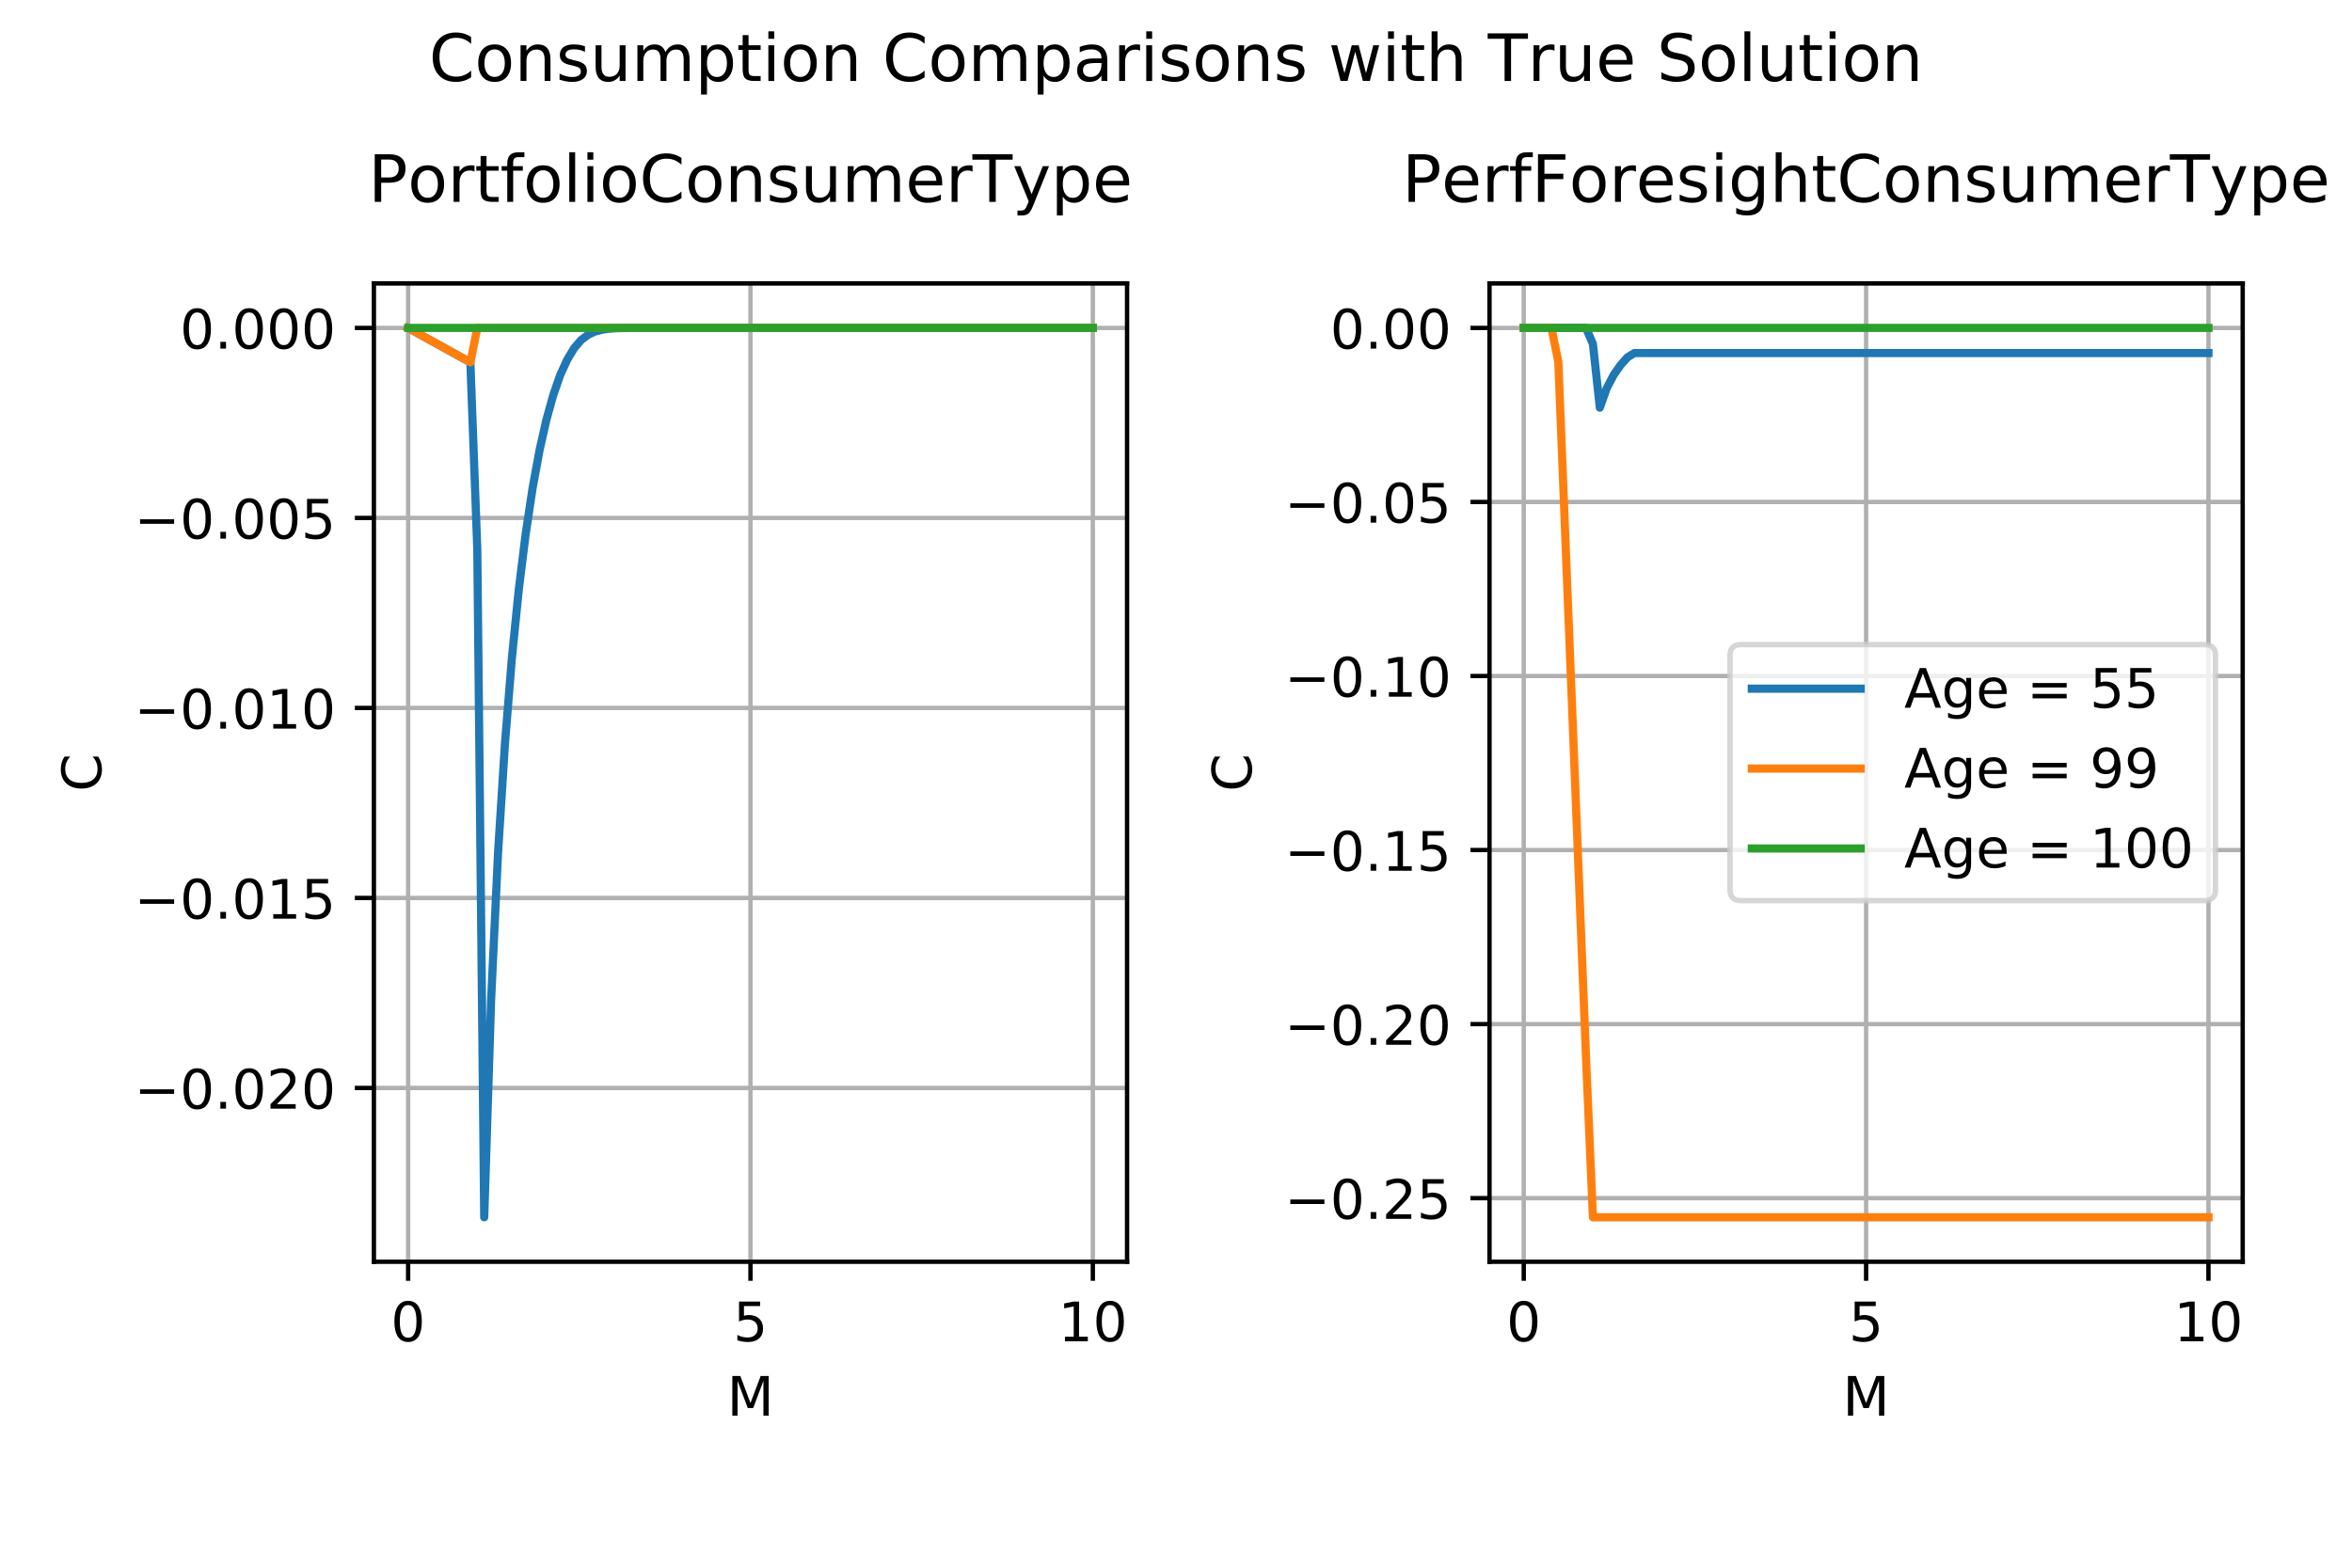 <?xml version="1.0" encoding="utf-8" standalone="no"?>
<!DOCTYPE svg PUBLIC "-//W3C//DTD SVG 1.1//EN"
  "http://www.w3.org/Graphics/SVG/1.1/DTD/svg11.dtd">
<!-- Created with matplotlib (https://matplotlib.org/) -->
<svg height="288pt" version="1.1" viewBox="0 0 432 288" width="432pt" xmlns="http://www.w3.org/2000/svg" xmlns:xlink="http://www.w3.org/1999/xlink">
 <defs>
  <style type="text/css">
*{stroke-linecap:butt;stroke-linejoin:round;}
  </style>
 </defs>
 <g id="figure_1">
  <g id="patch_1">
   <path d="M 0 288 
L 432 288 
L 432 0 
L 0 0 
z
" style="fill:#ffffff;"/>
  </g>
  <g id="axes_1">
   <g id="patch_2">
    <path d="M 68.675 231.8 
L 207.014 231.8 
L 207.014 52.072 
L 68.675 52.072 
z
" style="fill:#ffffff;"/>
   </g>
   <g id="matplotlib.axis_1">
    <g id="xtick_1">
     <g id="line2d_1">
      <path clip-path="url(#p4ae9506503)" d="M 74.963 231.8 
L 74.963 52.072 
" style="fill:none;stroke:#b0b0b0;stroke-linecap:square;stroke-width:0.8;"/>
     </g>
     <g id="line2d_2">
      <defs>
       <path d="M 0 0 
L 0 3.5 
" id="m9eb0927d3e" style="stroke:#000000;stroke-width:0.8;"/>
      </defs>
      <g>
       <use style="stroke:#000000;stroke-width:0.8;" x="74.963" xlink:href="#m9eb0927d3e" y="231.8"/>
      </g>
     </g>
     <g id="text_1">
      <!-- 0 -->
      <defs>
       <path d="M 31.781 66.406 
Q 24.172 66.406 20.328 58.906 
Q 16.5 51.422 16.5 36.375 
Q 16.5 21.391 20.328 13.891 
Q 24.172 6.391 31.781 6.391 
Q 39.453 6.391 43.281 13.891 
Q 47.125 21.391 47.125 36.375 
Q 47.125 51.422 43.281 58.906 
Q 39.453 66.406 31.781 66.406 
z
M 31.781 74.219 
Q 44.047 74.219 50.516 64.516 
Q 56.984 54.828 56.984 36.375 
Q 56.984 17.969 50.516 8.266 
Q 44.047 -1.422 31.781 -1.422 
Q 19.531 -1.422 13.062 8.266 
Q 6.594 17.969 6.594 36.375 
Q 6.594 54.828 13.062 64.516 
Q 19.531 74.219 31.781 74.219 
z
" id="DejaVuSans-48"/>
      </defs>
      <g transform="translate(71.782 246.398)scale(0.1 -0.1)">
       <use xlink:href="#DejaVuSans-48"/>
      </g>
     </g>
    </g>
    <g id="xtick_2">
     <g id="line2d_3">
      <path clip-path="url(#p4ae9506503)" d="M 137.845 231.8 
L 137.845 52.072 
" style="fill:none;stroke:#b0b0b0;stroke-linecap:square;stroke-width:0.8;"/>
     </g>
     <g id="line2d_4">
      <g>
       <use style="stroke:#000000;stroke-width:0.8;" x="137.845" xlink:href="#m9eb0927d3e" y="231.8"/>
      </g>
     </g>
     <g id="text_2">
      <!-- 5 -->
      <defs>
       <path d="M 10.797 72.906 
L 49.516 72.906 
L 49.516 64.594 
L 19.828 64.594 
L 19.828 46.734 
Q 21.969 47.469 24.109 47.828 
Q 26.266 48.188 28.422 48.188 
Q 40.625 48.188 47.75 41.5 
Q 54.891 34.812 54.891 23.391 
Q 54.891 11.625 47.562 5.094 
Q 40.234 -1.422 26.906 -1.422 
Q 22.312 -1.422 17.547 -0.641 
Q 12.797 0.141 7.719 1.703 
L 7.719 11.625 
Q 12.109 9.234 16.797 8.062 
Q 21.484 6.891 26.703 6.891 
Q 35.156 6.891 40.078 11.328 
Q 45.016 15.766 45.016 23.391 
Q 45.016 31 40.078 35.438 
Q 35.156 39.891 26.703 39.891 
Q 22.75 39.891 18.812 39.016 
Q 14.891 38.141 10.797 36.281 
z
" id="DejaVuSans-53"/>
      </defs>
      <g transform="translate(134.663 246.398)scale(0.1 -0.1)">
       <use xlink:href="#DejaVuSans-53"/>
      </g>
     </g>
    </g>
    <g id="xtick_3">
     <g id="line2d_5">
      <path clip-path="url(#p4ae9506503)" d="M 200.726 231.8 
L 200.726 52.072 
" style="fill:none;stroke:#b0b0b0;stroke-linecap:square;stroke-width:0.8;"/>
     </g>
     <g id="line2d_6">
      <g>
       <use style="stroke:#000000;stroke-width:0.8;" x="200.726" xlink:href="#m9eb0927d3e" y="231.8"/>
      </g>
     </g>
     <g id="text_3">
      <!-- 10 -->
      <defs>
       <path d="M 12.406 8.297 
L 28.516 8.297 
L 28.516 63.922 
L 10.984 60.406 
L 10.984 69.391 
L 28.422 72.906 
L 38.281 72.906 
L 38.281 8.297 
L 54.391 8.297 
L 54.391 0 
L 12.406 0 
z
" id="DejaVuSans-49"/>
      </defs>
      <g transform="translate(194.364 246.398)scale(0.1 -0.1)">
       <use xlink:href="#DejaVuSans-49"/>
       <use x="63.623" xlink:href="#DejaVuSans-48"/>
      </g>
     </g>
    </g>
    <g id="text_4">
     <!-- M -->
     <defs>
      <path d="M 9.812 72.906 
L 24.516 72.906 
L 43.109 23.297 
L 61.812 72.906 
L 76.516 72.906 
L 76.516 0 
L 66.891 0 
L 66.891 64.016 
L 48.094 14.016 
L 38.188 14.016 
L 19.391 64.016 
L 19.391 0 
L 9.812 0 
z
" id="DejaVuSans-77"/>
     </defs>
     <g transform="translate(133.531 260.077)scale(0.1 -0.1)">
      <use xlink:href="#DejaVuSans-77"/>
     </g>
    </g>
   </g>
   <g id="matplotlib.axis_2">
    <g id="ytick_1">
     <g id="line2d_7">
      <path clip-path="url(#p4ae9506503)" d="M 68.675 199.872 
L 207.014 199.872 
" style="fill:none;stroke:#b0b0b0;stroke-linecap:square;stroke-width:0.8;"/>
     </g>
     <g id="line2d_8">
      <defs>
       <path d="M 0 0 
L -3.5 0 
" id="m100dcf5504" style="stroke:#000000;stroke-width:0.8;"/>
      </defs>
      <g>
       <use style="stroke:#000000;stroke-width:0.8;" x="68.675" xlink:href="#m100dcf5504" y="199.872"/>
      </g>
     </g>
     <g id="text_5">
      <!-- −0.020 -->
      <defs>
       <path d="M 10.594 35.5 
L 73.188 35.5 
L 73.188 27.203 
L 10.594 27.203 
z
" id="DejaVuSans-8722"/>
       <path d="M 10.688 12.406 
L 21 12.406 
L 21 0 
L 10.688 0 
z
" id="DejaVuSans-46"/>
       <path d="M 19.188 8.297 
L 53.609 8.297 
L 53.609 0 
L 7.328 0 
L 7.328 8.297 
Q 12.938 14.109 22.625 23.891 
Q 32.328 33.688 34.812 36.531 
Q 39.547 41.844 41.422 45.531 
Q 43.312 49.219 43.312 52.781 
Q 43.312 58.594 39.234 62.25 
Q 35.156 65.922 28.609 65.922 
Q 23.969 65.922 18.812 64.312 
Q 13.672 62.703 7.812 59.422 
L 7.812 69.391 
Q 13.766 71.781 18.938 73 
Q 24.125 74.219 28.422 74.219 
Q 39.75 74.219 46.484 68.547 
Q 53.219 62.891 53.219 53.422 
Q 53.219 48.922 51.531 44.891 
Q 49.859 40.875 45.406 35.406 
Q 44.188 33.984 37.641 27.219 
Q 31.109 20.453 19.188 8.297 
z
" id="DejaVuSans-50"/>
      </defs>
      <g transform="translate(24.667 203.671)scale(0.1 -0.1)">
       <use xlink:href="#DejaVuSans-8722"/>
       <use x="83.789" xlink:href="#DejaVuSans-48"/>
       <use x="147.412" xlink:href="#DejaVuSans-46"/>
       <use x="179.199" xlink:href="#DejaVuSans-48"/>
       <use x="242.822" xlink:href="#DejaVuSans-50"/>
       <use x="306.445" xlink:href="#DejaVuSans-48"/>
      </g>
     </g>
    </g>
    <g id="ytick_2">
     <g id="line2d_9">
      <path clip-path="url(#p4ae9506503)" d="M 68.675 164.964 
L 207.014 164.964 
" style="fill:none;stroke:#b0b0b0;stroke-linecap:square;stroke-width:0.8;"/>
     </g>
     <g id="line2d_10">
      <g>
       <use style="stroke:#000000;stroke-width:0.8;" x="68.675" xlink:href="#m100dcf5504" y="164.964"/>
      </g>
     </g>
     <g id="text_6">
      <!-- −0.015 -->
      <g transform="translate(24.667 168.764)scale(0.1 -0.1)">
       <use xlink:href="#DejaVuSans-8722"/>
       <use x="83.789" xlink:href="#DejaVuSans-48"/>
       <use x="147.412" xlink:href="#DejaVuSans-46"/>
       <use x="179.199" xlink:href="#DejaVuSans-48"/>
       <use x="242.822" xlink:href="#DejaVuSans-49"/>
       <use x="306.445" xlink:href="#DejaVuSans-53"/>
      </g>
     </g>
    </g>
    <g id="ytick_3">
     <g id="line2d_11">
      <path clip-path="url(#p4ae9506503)" d="M 68.675 130.057 
L 207.014 130.057 
" style="fill:none;stroke:#b0b0b0;stroke-linecap:square;stroke-width:0.8;"/>
     </g>
     <g id="line2d_12">
      <g>
       <use style="stroke:#000000;stroke-width:0.8;" x="68.675" xlink:href="#m100dcf5504" y="130.057"/>
      </g>
     </g>
     <g id="text_7">
      <!-- −0.010 -->
      <g transform="translate(24.667 133.856)scale(0.1 -0.1)">
       <use xlink:href="#DejaVuSans-8722"/>
       <use x="83.789" xlink:href="#DejaVuSans-48"/>
       <use x="147.412" xlink:href="#DejaVuSans-46"/>
       <use x="179.199" xlink:href="#DejaVuSans-48"/>
       <use x="242.822" xlink:href="#DejaVuSans-49"/>
       <use x="306.445" xlink:href="#DejaVuSans-48"/>
      </g>
     </g>
    </g>
    <g id="ytick_4">
     <g id="line2d_13">
      <path clip-path="url(#p4ae9506503)" d="M 68.675 95.149 
L 207.014 95.149 
" style="fill:none;stroke:#b0b0b0;stroke-linecap:square;stroke-width:0.8;"/>
     </g>
     <g id="line2d_14">
      <g>
       <use style="stroke:#000000;stroke-width:0.8;" x="68.675" xlink:href="#m100dcf5504" y="95.149"/>
      </g>
     </g>
     <g id="text_8">
      <!-- −0.005 -->
      <g transform="translate(24.667 98.948)scale(0.1 -0.1)">
       <use xlink:href="#DejaVuSans-8722"/>
       <use x="83.789" xlink:href="#DejaVuSans-48"/>
       <use x="147.412" xlink:href="#DejaVuSans-46"/>
       <use x="179.199" xlink:href="#DejaVuSans-48"/>
       <use x="242.822" xlink:href="#DejaVuSans-48"/>
       <use x="306.445" xlink:href="#DejaVuSans-53"/>
      </g>
     </g>
    </g>
    <g id="ytick_5">
     <g id="line2d_15">
      <path clip-path="url(#p4ae9506503)" d="M 68.675 60.241 
L 207.014 60.241 
" style="fill:none;stroke:#b0b0b0;stroke-linecap:square;stroke-width:0.8;"/>
     </g>
     <g id="line2d_16">
      <g>
       <use style="stroke:#000000;stroke-width:0.8;" x="68.675" xlink:href="#m100dcf5504" y="60.241"/>
      </g>
     </g>
     <g id="text_9">
      <!-- 0.000 -->
      <g transform="translate(33.047 64.041)scale(0.1 -0.1)">
       <use xlink:href="#DejaVuSans-48"/>
       <use x="63.623" xlink:href="#DejaVuSans-46"/>
       <use x="95.41" xlink:href="#DejaVuSans-48"/>
       <use x="159.033" xlink:href="#DejaVuSans-48"/>
       <use x="222.656" xlink:href="#DejaVuSans-48"/>
      </g>
     </g>
    </g>
    <g id="text_10">
     <!-- C -->
     <defs>
      <path d="M 64.406 67.281 
L 64.406 56.891 
Q 59.422 61.531 53.781 63.812 
Q 48.141 66.109 41.797 66.109 
Q 29.297 66.109 22.656 58.469 
Q 16.016 50.828 16.016 36.375 
Q 16.016 21.969 22.656 14.328 
Q 29.297 6.688 41.797 6.688 
Q 48.141 6.688 53.781 8.984 
Q 59.422 11.281 64.406 15.922 
L 64.406 5.609 
Q 59.234 2.094 53.438 0.328 
Q 47.656 -1.422 41.219 -1.422 
Q 24.656 -1.422 15.125 8.703 
Q 5.609 18.844 5.609 36.375 
Q 5.609 53.953 15.125 64.078 
Q 24.656 74.219 41.219 74.219 
Q 47.75 74.219 53.531 72.484 
Q 59.328 70.75 64.406 67.281 
z
" id="DejaVuSans-67"/>
     </defs>
     <g transform="translate(18.587 145.427)rotate(-90)scale(0.1 -0.1)">
      <use xlink:href="#DejaVuSans-67"/>
     </g>
    </g>
   </g>
   <g id="line2d_17">
    <path clip-path="url(#p4ae9506503)" d="M 74.963 60.241 
L 76.233 60.944 
L 77.504 61.647 
L 78.774 62.35 
L 80.044 63.053 
L 81.315 63.756 
L 82.585 64.459 
L 83.855 65.162 
L 85.126 65.866 
L 86.396 66.569 
L 87.666 100.882 
L 88.937 223.631 
L 90.207 183.651 
L 91.477 156.696 
L 92.748 136.611 
L 94.018 120.91 
L 95.288 108.299 
L 96.559 98.042 
L 97.829 89.628 
L 99.099 82.712 
L 100.37 77.071 
L 101.64 72.518 
L 102.91 68.859 
L 104.181 66.087 
L 105.451 63.971 
L 106.721 62.476 
L 107.992 61.512 
L 109.262 60.914 
L 110.532 60.572 
L 111.803 60.392 
L 113.073 60.303 
L 114.343 60.266 
L 115.614 60.252 
L 116.884 60.245 
L 118.154 60.243 
L 119.425 60.242 
L 120.695 60.242 
L 121.965 60.241 
L 123.236 60.241 
L 124.506 60.241 
L 125.776 60.241 
L 127.047 60.241 
L 128.317 60.241 
L 129.587 60.241 
L 130.858 60.241 
L 132.128 60.241 
L 133.398 60.241 
L 134.669 60.241 
L 135.939 60.241 
L 137.209 60.241 
L 138.48 60.241 
L 139.75 60.241 
L 141.02 60.241 
L 142.291 60.241 
L 143.561 60.241 
L 144.831 60.241 
L 146.102 60.241 
L 147.372 60.241 
L 148.642 60.241 
L 149.913 60.241 
L 151.183 60.241 
L 152.453 60.241 
L 153.724 60.241 
L 154.994 60.241 
L 156.264 60.241 
L 157.535 60.241 
L 158.805 60.241 
L 160.075 60.241 
L 161.346 60.241 
L 162.616 60.241 
L 163.886 60.241 
L 165.157 60.241 
L 166.427 60.241 
L 167.697 60.241 
L 168.968 60.241 
L 170.238 60.241 
L 171.508 60.241 
L 172.779 60.241 
L 174.049 60.241 
L 175.319 60.241 
L 176.59 60.241 
L 177.86 60.241 
L 179.13 60.241 
L 180.401 60.241 
L 181.671 60.241 
L 182.941 60.241 
L 184.212 60.241 
L 185.482 60.241 
L 186.752 60.241 
L 188.023 60.241 
L 189.293 60.241 
L 190.563 60.241 
L 191.834 60.241 
L 193.104 60.241 
L 194.374 60.241 
L 195.645 60.241 
L 196.915 60.241 
L 198.185 60.241 
L 199.456 60.241 
L 200.726 60.241 
" style="fill:none;stroke:#1f77b4;stroke-linecap:square;stroke-width:1.5;"/>
   </g>
   <g id="line2d_18">
    <path clip-path="url(#p4ae9506503)" d="M 74.963 60.241 
L 76.233 60.944 
L 77.504 61.646 
L 78.774 62.348 
L 80.044 63.051 
L 81.315 63.753 
L 82.585 64.455 
L 83.855 65.158 
L 85.126 65.86 
L 86.396 66.562 
L 87.666 60.241 
L 88.937 60.241 
L 90.207 60.241 
L 91.477 60.241 
L 92.748 60.241 
L 94.018 60.241 
L 95.288 60.241 
L 96.559 60.241 
L 97.829 60.241 
L 99.099 60.241 
L 100.37 60.241 
L 101.64 60.241 
L 102.91 60.241 
L 104.181 60.241 
L 105.451 60.241 
L 106.721 60.241 
L 107.992 60.241 
L 109.262 60.241 
L 110.532 60.241 
L 111.803 60.241 
L 113.073 60.241 
L 114.343 60.241 
L 115.614 60.241 
L 116.884 60.241 
L 118.154 60.241 
L 119.425 60.241 
L 120.695 60.241 
L 121.965 60.241 
L 123.236 60.241 
L 124.506 60.241 
L 125.776 60.241 
L 127.047 60.241 
L 128.317 60.241 
L 129.587 60.241 
L 130.858 60.241 
L 132.128 60.241 
L 133.398 60.241 
L 134.669 60.241 
L 135.939 60.241 
L 137.209 60.241 
L 138.48 60.241 
L 139.75 60.241 
L 141.02 60.241 
L 142.291 60.241 
L 143.561 60.241 
L 144.831 60.241 
L 146.102 60.241 
L 147.372 60.241 
L 148.642 60.241 
L 149.913 60.241 
L 151.183 60.241 
L 152.453 60.241 
L 153.724 60.241 
L 154.994 60.241 
L 156.264 60.241 
L 157.535 60.241 
L 158.805 60.241 
L 160.075 60.241 
L 161.346 60.241 
L 162.616 60.241 
L 163.886 60.241 
L 165.157 60.241 
L 166.427 60.241 
L 167.697 60.241 
L 168.968 60.241 
L 170.238 60.241 
L 171.508 60.241 
L 172.779 60.241 
L 174.049 60.241 
L 175.319 60.241 
L 176.59 60.241 
L 177.86 60.241 
L 179.13 60.241 
L 180.401 60.241 
L 181.671 60.241 
L 182.941 60.241 
L 184.212 60.241 
L 185.482 60.241 
L 186.752 60.241 
L 188.023 60.241 
L 189.293 60.241 
L 190.563 60.241 
L 191.834 60.241 
L 193.104 60.241 
L 194.374 60.241 
L 195.645 60.241 
L 196.915 60.241 
L 198.185 60.241 
L 199.456 60.241 
L 200.726 60.241 
" style="fill:none;stroke:#ff7f0e;stroke-linecap:square;stroke-width:1.5;"/>
   </g>
   <g id="line2d_19">
    <path clip-path="url(#p4ae9506503)" d="M 74.963 60.241 
L 76.233 60.241 
L 77.504 60.241 
L 78.774 60.241 
L 80.044 60.241 
L 81.315 60.241 
L 82.585 60.241 
L 83.855 60.241 
L 85.126 60.241 
L 86.396 60.241 
L 87.666 60.241 
L 88.937 60.241 
L 90.207 60.241 
L 91.477 60.241 
L 92.748 60.241 
L 94.018 60.241 
L 95.288 60.241 
L 96.559 60.241 
L 97.829 60.241 
L 99.099 60.241 
L 100.37 60.241 
L 101.64 60.241 
L 102.91 60.241 
L 104.181 60.241 
L 105.451 60.241 
L 106.721 60.241 
L 107.992 60.241 
L 109.262 60.241 
L 110.532 60.241 
L 111.803 60.241 
L 113.073 60.241 
L 114.343 60.241 
L 115.614 60.241 
L 116.884 60.241 
L 118.154 60.241 
L 119.425 60.241 
L 120.695 60.241 
L 121.965 60.241 
L 123.236 60.241 
L 124.506 60.241 
L 125.776 60.241 
L 127.047 60.241 
L 128.317 60.241 
L 129.587 60.241 
L 130.858 60.241 
L 132.128 60.241 
L 133.398 60.241 
L 134.669 60.241 
L 135.939 60.241 
L 137.209 60.241 
L 138.48 60.241 
L 139.75 60.241 
L 141.02 60.241 
L 142.291 60.241 
L 143.561 60.241 
L 144.831 60.241 
L 146.102 60.241 
L 147.372 60.241 
L 148.642 60.241 
L 149.913 60.241 
L 151.183 60.241 
L 152.453 60.241 
L 153.724 60.241 
L 154.994 60.241 
L 156.264 60.241 
L 157.535 60.241 
L 158.805 60.241 
L 160.075 60.241 
L 161.346 60.241 
L 162.616 60.241 
L 163.886 60.241 
L 165.157 60.241 
L 166.427 60.241 
L 167.697 60.241 
L 168.968 60.241 
L 170.238 60.241 
L 171.508 60.241 
L 172.779 60.241 
L 174.049 60.241 
L 175.319 60.241 
L 176.59 60.241 
L 177.86 60.241 
L 179.13 60.241 
L 180.401 60.241 
L 181.671 60.241 
L 182.941 60.241 
L 184.212 60.241 
L 185.482 60.241 
L 186.752 60.241 
L 188.023 60.241 
L 189.293 60.241 
L 190.563 60.241 
L 191.834 60.241 
L 193.104 60.241 
L 194.374 60.241 
L 195.645 60.241 
L 196.915 60.241 
L 198.185 60.241 
L 199.456 60.241 
L 200.726 60.241 
" style="fill:none;stroke:#2ca02c;stroke-linecap:square;stroke-width:1.5;"/>
   </g>
   <g id="patch_3">
    <path d="M 68.675 231.8 
L 68.675 52.072 
" style="fill:none;stroke:#000000;stroke-linecap:square;stroke-linejoin:miter;stroke-width:0.8;"/>
   </g>
   <g id="patch_4">
    <path d="M 207.014 231.8 
L 207.014 52.072 
" style="fill:none;stroke:#000000;stroke-linecap:square;stroke-linejoin:miter;stroke-width:0.8;"/>
   </g>
   <g id="patch_5">
    <path d="M 68.675 231.8 
L 207.014 231.8 
" style="fill:none;stroke:#000000;stroke-linecap:square;stroke-linejoin:miter;stroke-width:0.8;"/>
   </g>
   <g id="patch_6">
    <path d="M 68.675 52.072 
L 207.014 52.072 
" style="fill:none;stroke:#000000;stroke-linecap:square;stroke-linejoin:miter;stroke-width:0.8;"/>
   </g>
   <g id="text_11">
    <!-- PortfolioConsumerType -->
    <defs>
     <path d="M 19.672 64.797 
L 19.672 37.406 
L 32.078 37.406 
Q 38.969 37.406 42.719 40.969 
Q 46.484 44.531 46.484 51.125 
Q 46.484 57.672 42.719 61.234 
Q 38.969 64.797 32.078 64.797 
z
M 9.812 72.906 
L 32.078 72.906 
Q 44.344 72.906 50.609 67.359 
Q 56.891 61.812 56.891 51.125 
Q 56.891 40.328 50.609 34.812 
Q 44.344 29.297 32.078 29.297 
L 19.672 29.297 
L 19.672 0 
L 9.812 0 
z
" id="DejaVuSans-80"/>
     <path d="M 30.609 48.391 
Q 23.391 48.391 19.188 42.75 
Q 14.984 37.109 14.984 27.297 
Q 14.984 17.484 19.156 11.844 
Q 23.344 6.203 30.609 6.203 
Q 37.797 6.203 41.984 11.859 
Q 46.188 17.531 46.188 27.297 
Q 46.188 37.016 41.984 42.703 
Q 37.797 48.391 30.609 48.391 
z
M 30.609 56 
Q 42.328 56 49.016 48.375 
Q 55.719 40.766 55.719 27.297 
Q 55.719 13.875 49.016 6.219 
Q 42.328 -1.422 30.609 -1.422 
Q 18.844 -1.422 12.172 6.219 
Q 5.516 13.875 5.516 27.297 
Q 5.516 40.766 12.172 48.375 
Q 18.844 56 30.609 56 
z
" id="DejaVuSans-111"/>
     <path d="M 41.109 46.297 
Q 39.594 47.172 37.812 47.578 
Q 36.031 48 33.891 48 
Q 26.266 48 22.188 43.047 
Q 18.109 38.094 18.109 28.812 
L 18.109 0 
L 9.078 0 
L 9.078 54.688 
L 18.109 54.688 
L 18.109 46.188 
Q 20.953 51.172 25.484 53.578 
Q 30.031 56 36.531 56 
Q 37.453 56 38.578 55.875 
Q 39.703 55.766 41.062 55.516 
z
" id="DejaVuSans-114"/>
     <path d="M 18.312 70.219 
L 18.312 54.688 
L 36.812 54.688 
L 36.812 47.703 
L 18.312 47.703 
L 18.312 18.016 
Q 18.312 11.328 20.141 9.422 
Q 21.969 7.516 27.594 7.516 
L 36.812 7.516 
L 36.812 0 
L 27.594 0 
Q 17.188 0 13.234 3.875 
Q 9.281 7.766 9.281 18.016 
L 9.281 47.703 
L 2.688 47.703 
L 2.688 54.688 
L 9.281 54.688 
L 9.281 70.219 
z
" id="DejaVuSans-116"/>
     <path d="M 37.109 75.984 
L 37.109 68.5 
L 28.516 68.5 
Q 23.688 68.5 21.797 66.547 
Q 19.922 64.594 19.922 59.516 
L 19.922 54.688 
L 34.719 54.688 
L 34.719 47.703 
L 19.922 47.703 
L 19.922 0 
L 10.891 0 
L 10.891 47.703 
L 2.297 47.703 
L 2.297 54.688 
L 10.891 54.688 
L 10.891 58.5 
Q 10.891 67.625 15.141 71.797 
Q 19.391 75.984 28.609 75.984 
z
" id="DejaVuSans-102"/>
     <path d="M 9.422 75.984 
L 18.406 75.984 
L 18.406 0 
L 9.422 0 
z
" id="DejaVuSans-108"/>
     <path d="M 9.422 54.688 
L 18.406 54.688 
L 18.406 0 
L 9.422 0 
z
M 9.422 75.984 
L 18.406 75.984 
L 18.406 64.594 
L 9.422 64.594 
z
" id="DejaVuSans-105"/>
     <path d="M 54.891 33.016 
L 54.891 0 
L 45.906 0 
L 45.906 32.719 
Q 45.906 40.484 42.875 44.328 
Q 39.844 48.188 33.797 48.188 
Q 26.516 48.188 22.312 43.547 
Q 18.109 38.922 18.109 30.906 
L 18.109 0 
L 9.078 0 
L 9.078 54.688 
L 18.109 54.688 
L 18.109 46.188 
Q 21.344 51.125 25.703 53.562 
Q 30.078 56 35.797 56 
Q 45.219 56 50.047 50.172 
Q 54.891 44.344 54.891 33.016 
z
" id="DejaVuSans-110"/>
     <path d="M 44.281 53.078 
L 44.281 44.578 
Q 40.484 46.531 36.375 47.5 
Q 32.281 48.484 27.875 48.484 
Q 21.188 48.484 17.844 46.438 
Q 14.5 44.391 14.5 40.281 
Q 14.5 37.156 16.891 35.375 
Q 19.281 33.594 26.516 31.984 
L 29.594 31.297 
Q 39.156 29.25 43.188 25.516 
Q 47.219 21.781 47.219 15.094 
Q 47.219 7.469 41.188 3.016 
Q 35.156 -1.422 24.609 -1.422 
Q 20.219 -1.422 15.453 -0.562 
Q 10.688 0.297 5.422 2 
L 5.422 11.281 
Q 10.406 8.688 15.234 7.391 
Q 20.062 6.109 24.812 6.109 
Q 31.156 6.109 34.562 8.281 
Q 37.984 10.453 37.984 14.406 
Q 37.984 18.062 35.516 20.016 
Q 33.062 21.969 24.703 23.781 
L 21.578 24.516 
Q 13.234 26.266 9.516 29.906 
Q 5.812 33.547 5.812 39.891 
Q 5.812 47.609 11.281 51.797 
Q 16.75 56 26.812 56 
Q 31.781 56 36.172 55.266 
Q 40.578 54.547 44.281 53.078 
z
" id="DejaVuSans-115"/>
     <path d="M 8.5 21.578 
L 8.5 54.688 
L 17.484 54.688 
L 17.484 21.922 
Q 17.484 14.156 20.5 10.266 
Q 23.531 6.391 29.594 6.391 
Q 36.859 6.391 41.078 11.031 
Q 45.312 15.672 45.312 23.688 
L 45.312 54.688 
L 54.297 54.688 
L 54.297 0 
L 45.312 0 
L 45.312 8.406 
Q 42.047 3.422 37.719 1 
Q 33.406 -1.422 27.688 -1.422 
Q 18.266 -1.422 13.375 4.438 
Q 8.5 10.297 8.5 21.578 
z
M 31.109 56 
z
" id="DejaVuSans-117"/>
     <path d="M 52 44.188 
Q 55.375 50.25 60.062 53.125 
Q 64.75 56 71.094 56 
Q 79.641 56 84.281 50.016 
Q 88.922 44.047 88.922 33.016 
L 88.922 0 
L 79.891 0 
L 79.891 32.719 
Q 79.891 40.578 77.094 44.375 
Q 74.312 48.188 68.609 48.188 
Q 61.625 48.188 57.562 43.547 
Q 53.516 38.922 53.516 30.906 
L 53.516 0 
L 44.484 0 
L 44.484 32.719 
Q 44.484 40.625 41.703 44.406 
Q 38.922 48.188 33.109 48.188 
Q 26.219 48.188 22.156 43.531 
Q 18.109 38.875 18.109 30.906 
L 18.109 0 
L 9.078 0 
L 9.078 54.688 
L 18.109 54.688 
L 18.109 46.188 
Q 21.188 51.219 25.484 53.609 
Q 29.781 56 35.688 56 
Q 41.656 56 45.828 52.969 
Q 50 49.953 52 44.188 
z
" id="DejaVuSans-109"/>
     <path d="M 56.203 29.594 
L 56.203 25.203 
L 14.891 25.203 
Q 15.484 15.922 20.484 11.062 
Q 25.484 6.203 34.422 6.203 
Q 39.594 6.203 44.453 7.469 
Q 49.312 8.734 54.109 11.281 
L 54.109 2.781 
Q 49.266 0.734 44.188 -0.344 
Q 39.109 -1.422 33.891 -1.422 
Q 20.797 -1.422 13.156 6.188 
Q 5.516 13.812 5.516 26.812 
Q 5.516 40.234 12.766 48.109 
Q 20.016 56 32.328 56 
Q 43.359 56 49.781 48.891 
Q 56.203 41.797 56.203 29.594 
z
M 47.219 32.234 
Q 47.125 39.594 43.094 43.984 
Q 39.062 48.391 32.422 48.391 
Q 24.906 48.391 20.391 44.141 
Q 15.875 39.891 15.188 32.172 
z
" id="DejaVuSans-101"/>
     <path d="M -0.297 72.906 
L 61.375 72.906 
L 61.375 64.594 
L 35.5 64.594 
L 35.5 0 
L 25.594 0 
L 25.594 64.594 
L -0.297 64.594 
z
" id="DejaVuSans-84"/>
     <path d="M 32.172 -5.078 
Q 28.375 -14.844 24.75 -17.812 
Q 21.141 -20.797 15.094 -20.797 
L 7.906 -20.797 
L 7.906 -13.281 
L 13.188 -13.281 
Q 16.891 -13.281 18.938 -11.516 
Q 21 -9.766 23.484 -3.219 
L 25.094 0.875 
L 2.984 54.688 
L 12.5 54.688 
L 29.594 11.922 
L 46.688 54.688 
L 56.203 54.688 
z
" id="DejaVuSans-121"/>
     <path d="M 18.109 8.203 
L 18.109 -20.797 
L 9.078 -20.797 
L 9.078 54.688 
L 18.109 54.688 
L 18.109 46.391 
Q 20.953 51.266 25.266 53.625 
Q 29.594 56 35.594 56 
Q 45.562 56 51.781 48.094 
Q 58.016 40.188 58.016 27.297 
Q 58.016 14.406 51.781 6.484 
Q 45.562 -1.422 35.594 -1.422 
Q 29.594 -1.422 25.266 0.953 
Q 20.953 3.328 18.109 8.203 
z
M 48.688 27.297 
Q 48.688 37.203 44.609 42.844 
Q 40.531 48.484 33.406 48.484 
Q 26.266 48.484 22.188 42.844 
Q 18.109 37.203 18.109 27.297 
Q 18.109 17.391 22.188 11.75 
Q 26.266 6.109 33.406 6.109 
Q 40.531 6.109 44.609 11.75 
Q 48.688 17.391 48.688 27.297 
z
" id="DejaVuSans-112"/>
    </defs>
    <g transform="translate(67.654 37.086)scale(0.12 -0.12)">
     <use xlink:href="#DejaVuSans-80"/>
     <use x="60.256" xlink:href="#DejaVuSans-111"/>
     <use x="121.438" xlink:href="#DejaVuSans-114"/>
     <use x="162.551" xlink:href="#DejaVuSans-116"/>
     <use x="201.76" xlink:href="#DejaVuSans-102"/>
     <use x="236.965" xlink:href="#DejaVuSans-111"/>
     <use x="298.146" xlink:href="#DejaVuSans-108"/>
     <use x="325.93" xlink:href="#DejaVuSans-105"/>
     <use x="353.713" xlink:href="#DejaVuSans-111"/>
     <use x="414.895" xlink:href="#DejaVuSans-67"/>
     <use x="484.719" xlink:href="#DejaVuSans-111"/>
     <use x="545.9" xlink:href="#DejaVuSans-110"/>
     <use x="609.279" xlink:href="#DejaVuSans-115"/>
     <use x="661.379" xlink:href="#DejaVuSans-117"/>
     <use x="724.758" xlink:href="#DejaVuSans-109"/>
     <use x="822.17" xlink:href="#DejaVuSans-101"/>
     <use x="883.693" xlink:href="#DejaVuSans-114"/>
     <use x="924.807" xlink:href="#DejaVuSans-84"/>
     <use x="985.656" xlink:href="#DejaVuSans-121"/>
     <use x="1044.836" xlink:href="#DejaVuSans-112"/>
     <use x="1108.312" xlink:href="#DejaVuSans-101"/>
    </g>
   </g>
  </g>
  <g id="axes_2">
   <g id="patch_7">
    <path d="M 273.584 231.8 
L 411.924 231.8 
L 411.924 52.072 
L 273.584 52.072 
z
" style="fill:#ffffff;"/>
   </g>
   <g id="matplotlib.axis_3">
    <g id="xtick_4">
     <g id="line2d_20">
      <path clip-path="url(#p554a9454e4)" d="M 279.873 231.8 
L 279.873 52.072 
" style="fill:none;stroke:#b0b0b0;stroke-linecap:square;stroke-width:0.8;"/>
     </g>
     <g id="line2d_21">
      <g>
       <use style="stroke:#000000;stroke-width:0.8;" x="279.873" xlink:href="#m9eb0927d3e" y="231.8"/>
      </g>
     </g>
     <g id="text_12">
      <!-- 0 -->
      <g transform="translate(276.691 246.398)scale(0.1 -0.1)">
       <use xlink:href="#DejaVuSans-48"/>
      </g>
     </g>
    </g>
    <g id="xtick_5">
     <g id="line2d_22">
      <path clip-path="url(#p554a9454e4)" d="M 342.754 231.8 
L 342.754 52.072 
" style="fill:none;stroke:#b0b0b0;stroke-linecap:square;stroke-width:0.8;"/>
     </g>
     <g id="line2d_23">
      <g>
       <use style="stroke:#000000;stroke-width:0.8;" x="342.754" xlink:href="#m9eb0927d3e" y="231.8"/>
      </g>
     </g>
     <g id="text_13">
      <!-- 5 -->
      <g transform="translate(339.573 246.398)scale(0.1 -0.1)">
       <use xlink:href="#DejaVuSans-53"/>
      </g>
     </g>
    </g>
    <g id="xtick_6">
     <g id="line2d_24">
      <path clip-path="url(#p554a9454e4)" d="M 405.636 231.8 
L 405.636 52.072 
" style="fill:none;stroke:#b0b0b0;stroke-linecap:square;stroke-width:0.8;"/>
     </g>
     <g id="line2d_25">
      <g>
       <use style="stroke:#000000;stroke-width:0.8;" x="405.636" xlink:href="#m9eb0927d3e" y="231.8"/>
      </g>
     </g>
     <g id="text_14">
      <!-- 10 -->
      <g transform="translate(399.273 246.398)scale(0.1 -0.1)">
       <use xlink:href="#DejaVuSans-49"/>
       <use x="63.623" xlink:href="#DejaVuSans-48"/>
      </g>
     </g>
    </g>
    <g id="text_15">
     <!-- M -->
     <g transform="translate(338.44 260.077)scale(0.1 -0.1)">
      <use xlink:href="#DejaVuSans-77"/>
     </g>
    </g>
   </g>
   <g id="matplotlib.axis_4">
    <g id="ytick_6">
     <g id="line2d_26">
      <path clip-path="url(#p554a9454e4)" d="M 273.584 220.11 
L 411.924 220.11 
" style="fill:none;stroke:#b0b0b0;stroke-linecap:square;stroke-width:0.8;"/>
     </g>
     <g id="line2d_27">
      <g>
       <use style="stroke:#000000;stroke-width:0.8;" x="273.584" xlink:href="#m100dcf5504" y="220.11"/>
      </g>
     </g>
     <g id="text_16">
      <!-- −0.25 -->
      <g transform="translate(235.939 223.909)scale(0.1 -0.1)">
       <use xlink:href="#DejaVuSans-8722"/>
       <use x="83.789" xlink:href="#DejaVuSans-48"/>
       <use x="147.412" xlink:href="#DejaVuSans-46"/>
       <use x="179.199" xlink:href="#DejaVuSans-50"/>
       <use x="242.822" xlink:href="#DejaVuSans-53"/>
      </g>
     </g>
    </g>
    <g id="ytick_7">
     <g id="line2d_28">
      <path clip-path="url(#p554a9454e4)" d="M 273.584 188.136 
L 411.924 188.136 
" style="fill:none;stroke:#b0b0b0;stroke-linecap:square;stroke-width:0.8;"/>
     </g>
     <g id="line2d_29">
      <g>
       <use style="stroke:#000000;stroke-width:0.8;" x="273.584" xlink:href="#m100dcf5504" y="188.136"/>
      </g>
     </g>
     <g id="text_17">
      <!-- −0.20 -->
      <g transform="translate(235.939 191.935)scale(0.1 -0.1)">
       <use xlink:href="#DejaVuSans-8722"/>
       <use x="83.789" xlink:href="#DejaVuSans-48"/>
       <use x="147.412" xlink:href="#DejaVuSans-46"/>
       <use x="179.199" xlink:href="#DejaVuSans-50"/>
       <use x="242.822" xlink:href="#DejaVuSans-48"/>
      </g>
     </g>
    </g>
    <g id="ytick_8">
     <g id="line2d_30">
      <path clip-path="url(#p554a9454e4)" d="M 273.584 156.162 
L 411.924 156.162 
" style="fill:none;stroke:#b0b0b0;stroke-linecap:square;stroke-width:0.8;"/>
     </g>
     <g id="line2d_31">
      <g>
       <use style="stroke:#000000;stroke-width:0.8;" x="273.584" xlink:href="#m100dcf5504" y="156.162"/>
      </g>
     </g>
     <g id="text_18">
      <!-- −0.15 -->
      <g transform="translate(235.939 159.962)scale(0.1 -0.1)">
       <use xlink:href="#DejaVuSans-8722"/>
       <use x="83.789" xlink:href="#DejaVuSans-48"/>
       <use x="147.412" xlink:href="#DejaVuSans-46"/>
       <use x="179.199" xlink:href="#DejaVuSans-49"/>
       <use x="242.822" xlink:href="#DejaVuSans-53"/>
      </g>
     </g>
    </g>
    <g id="ytick_9">
     <g id="line2d_32">
      <path clip-path="url(#p554a9454e4)" d="M 273.584 124.189 
L 411.924 124.189 
" style="fill:none;stroke:#b0b0b0;stroke-linecap:square;stroke-width:0.8;"/>
     </g>
     <g id="line2d_33">
      <g>
       <use style="stroke:#000000;stroke-width:0.8;" x="273.584" xlink:href="#m100dcf5504" y="124.189"/>
      </g>
     </g>
     <g id="text_19">
      <!-- −0.10 -->
      <g transform="translate(235.939 127.988)scale(0.1 -0.1)">
       <use xlink:href="#DejaVuSans-8722"/>
       <use x="83.789" xlink:href="#DejaVuSans-48"/>
       <use x="147.412" xlink:href="#DejaVuSans-46"/>
       <use x="179.199" xlink:href="#DejaVuSans-49"/>
       <use x="242.822" xlink:href="#DejaVuSans-48"/>
      </g>
     </g>
    </g>
    <g id="ytick_10">
     <g id="line2d_34">
      <path clip-path="url(#p554a9454e4)" d="M 273.584 92.215 
L 411.924 92.215 
" style="fill:none;stroke:#b0b0b0;stroke-linecap:square;stroke-width:0.8;"/>
     </g>
     <g id="line2d_35">
      <g>
       <use style="stroke:#000000;stroke-width:0.8;" x="273.584" xlink:href="#m100dcf5504" y="92.215"/>
      </g>
     </g>
     <g id="text_20">
      <!-- −0.05 -->
      <g transform="translate(235.939 96.014)scale(0.1 -0.1)">
       <use xlink:href="#DejaVuSans-8722"/>
       <use x="83.789" xlink:href="#DejaVuSans-48"/>
       <use x="147.412" xlink:href="#DejaVuSans-46"/>
       <use x="179.199" xlink:href="#DejaVuSans-48"/>
       <use x="242.822" xlink:href="#DejaVuSans-53"/>
      </g>
     </g>
    </g>
    <g id="ytick_11">
     <g id="line2d_36">
      <path clip-path="url(#p554a9454e4)" d="M 273.584 60.241 
L 411.924 60.241 
" style="fill:none;stroke:#b0b0b0;stroke-linecap:square;stroke-width:0.8;"/>
     </g>
     <g id="line2d_37">
      <g>
       <use style="stroke:#000000;stroke-width:0.8;" x="273.584" xlink:href="#m100dcf5504" y="60.241"/>
      </g>
     </g>
     <g id="text_21">
      <!-- 0.00 -->
      <g transform="translate(244.319 64.041)scale(0.1 -0.1)">
       <use xlink:href="#DejaVuSans-48"/>
       <use x="63.623" xlink:href="#DejaVuSans-46"/>
       <use x="95.41" xlink:href="#DejaVuSans-48"/>
       <use x="159.033" xlink:href="#DejaVuSans-48"/>
      </g>
     </g>
    </g>
    <g id="text_22">
     <!-- C -->
     <g transform="translate(229.859 145.427)rotate(-90)scale(0.1 -0.1)">
      <use xlink:href="#DejaVuSans-67"/>
     </g>
    </g>
   </g>
   <g id="line2d_38">
    <path clip-path="url(#p554a9454e4)" d="M 279.873 60.241 
L 281.143 60.241 
L 282.413 60.241 
L 283.684 60.241 
L 284.954 60.241 
L 286.224 60.241 
L 287.495 60.241 
L 288.765 60.241 
L 290.035 60.241 
L 291.306 60.241 
L 292.576 63.174 
L 293.846 74.891 
L 295.117 71.315 
L 296.387 68.885 
L 297.657 67.066 
L 298.928 65.637 
L 300.198 64.857 
L 301.468 64.857 
L 302.739 64.857 
L 304.009 64.857 
L 305.279 64.857 
L 306.55 64.857 
L 307.82 64.857 
L 309.09 64.857 
L 310.361 64.857 
L 311.631 64.857 
L 312.901 64.857 
L 314.172 64.857 
L 315.442 64.857 
L 316.712 64.857 
L 317.983 64.857 
L 319.253 64.857 
L 320.523 64.857 
L 321.794 64.857 
L 323.064 64.857 
L 324.334 64.857 
L 325.605 64.857 
L 326.875 64.857 
L 328.145 64.857 
L 329.416 64.857 
L 330.686 64.857 
L 331.956 64.857 
L 333.227 64.857 
L 334.497 64.857 
L 335.767 64.857 
L 337.038 64.857 
L 338.308 64.857 
L 339.578 64.857 
L 340.849 64.857 
L 342.119 64.857 
L 343.389 64.857 
L 344.66 64.857 
L 345.93 64.857 
L 347.2 64.857 
L 348.471 64.857 
L 349.741 64.857 
L 351.011 64.857 
L 352.282 64.857 
L 353.552 64.857 
L 354.822 64.857 
L 356.093 64.857 
L 357.363 64.857 
L 358.633 64.857 
L 359.904 64.857 
L 361.174 64.857 
L 362.444 64.857 
L 363.715 64.857 
L 364.985 64.857 
L 366.255 64.857 
L 367.526 64.857 
L 368.796 64.857 
L 370.066 64.857 
L 371.337 64.857 
L 372.607 64.857 
L 373.877 64.857 
L 375.148 64.857 
L 376.418 64.857 
L 377.688 64.857 
L 378.959 64.857 
L 380.229 64.857 
L 381.499 64.857 
L 382.77 64.857 
L 384.04 64.857 
L 385.31 64.857 
L 386.581 64.857 
L 387.851 64.857 
L 389.121 64.857 
L 390.392 64.857 
L 391.662 64.857 
L 392.932 64.857 
L 394.203 64.857 
L 395.473 64.857 
L 396.743 64.857 
L 398.014 64.857 
L 399.284 64.857 
L 400.554 64.857 
L 401.825 64.857 
L 403.095 64.857 
L 404.365 64.857 
L 405.636 64.857 
" style="fill:none;stroke:#1f77b4;stroke-linecap:square;stroke-width:1.5;"/>
   </g>
   <g id="line2d_39">
    <path clip-path="url(#p554a9454e4)" d="M 279.873 60.241 
L 281.143 60.241 
L 282.413 60.241 
L 283.684 60.241 
L 284.954 60.241 
L 286.224 66.445 
L 287.495 98.388 
L 288.765 130.331 
L 290.035 162.274 
L 291.306 194.217 
L 292.576 223.631 
L 293.846 223.631 
L 295.117 223.631 
L 296.387 223.631 
L 297.657 223.631 
L 298.928 223.631 
L 300.198 223.631 
L 301.468 223.631 
L 302.739 223.631 
L 304.009 223.631 
L 305.279 223.631 
L 306.55 223.631 
L 307.82 223.631 
L 309.09 223.631 
L 310.361 223.631 
L 311.631 223.631 
L 312.901 223.631 
L 314.172 223.631 
L 315.442 223.631 
L 316.712 223.631 
L 317.983 223.631 
L 319.253 223.631 
L 320.523 223.631 
L 321.794 223.631 
L 323.064 223.631 
L 324.334 223.631 
L 325.605 223.631 
L 326.875 223.631 
L 328.145 223.631 
L 329.416 223.631 
L 330.686 223.631 
L 331.956 223.631 
L 333.227 223.631 
L 334.497 223.631 
L 335.767 223.631 
L 337.038 223.631 
L 338.308 223.631 
L 339.578 223.631 
L 340.849 223.631 
L 342.119 223.631 
L 343.389 223.631 
L 344.66 223.631 
L 345.93 223.631 
L 347.2 223.631 
L 348.471 223.631 
L 349.741 223.631 
L 351.011 223.631 
L 352.282 223.631 
L 353.552 223.631 
L 354.822 223.631 
L 356.093 223.631 
L 357.363 223.631 
L 358.633 223.631 
L 359.904 223.631 
L 361.174 223.631 
L 362.444 223.631 
L 363.715 223.631 
L 364.985 223.631 
L 366.255 223.631 
L 367.526 223.631 
L 368.796 223.631 
L 370.066 223.631 
L 371.337 223.631 
L 372.607 223.631 
L 373.877 223.631 
L 375.148 223.631 
L 376.418 223.631 
L 377.688 223.631 
L 378.959 223.631 
L 380.229 223.631 
L 381.499 223.631 
L 382.77 223.631 
L 384.04 223.631 
L 385.31 223.631 
L 386.581 223.631 
L 387.851 223.631 
L 389.121 223.631 
L 390.392 223.631 
L 391.662 223.631 
L 392.932 223.631 
L 394.203 223.631 
L 395.473 223.631 
L 396.743 223.631 
L 398.014 223.631 
L 399.284 223.631 
L 400.554 223.631 
L 401.825 223.631 
L 403.095 223.631 
L 404.365 223.631 
L 405.636 223.631 
" style="fill:none;stroke:#ff7f0e;stroke-linecap:square;stroke-width:1.5;"/>
   </g>
   <g id="line2d_40">
    <path clip-path="url(#p554a9454e4)" d="M 279.873 60.241 
L 281.143 60.241 
L 282.413 60.241 
L 283.684 60.241 
L 284.954 60.241 
L 286.224 60.241 
L 287.495 60.241 
L 288.765 60.241 
L 290.035 60.241 
L 291.306 60.241 
L 292.576 60.241 
L 293.846 60.241 
L 295.117 60.241 
L 296.387 60.241 
L 297.657 60.241 
L 298.928 60.241 
L 300.198 60.241 
L 301.468 60.241 
L 302.739 60.241 
L 304.009 60.241 
L 305.279 60.241 
L 306.55 60.241 
L 307.82 60.241 
L 309.09 60.241 
L 310.361 60.241 
L 311.631 60.241 
L 312.901 60.241 
L 314.172 60.241 
L 315.442 60.241 
L 316.712 60.241 
L 317.983 60.241 
L 319.253 60.241 
L 320.523 60.241 
L 321.794 60.241 
L 323.064 60.241 
L 324.334 60.241 
L 325.605 60.241 
L 326.875 60.241 
L 328.145 60.241 
L 329.416 60.241 
L 330.686 60.241 
L 331.956 60.241 
L 333.227 60.241 
L 334.497 60.241 
L 335.767 60.241 
L 337.038 60.241 
L 338.308 60.241 
L 339.578 60.241 
L 340.849 60.241 
L 342.119 60.241 
L 343.389 60.241 
L 344.66 60.241 
L 345.93 60.241 
L 347.2 60.241 
L 348.471 60.241 
L 349.741 60.241 
L 351.011 60.241 
L 352.282 60.241 
L 353.552 60.241 
L 354.822 60.241 
L 356.093 60.241 
L 357.363 60.241 
L 358.633 60.241 
L 359.904 60.241 
L 361.174 60.241 
L 362.444 60.241 
L 363.715 60.241 
L 364.985 60.241 
L 366.255 60.241 
L 367.526 60.241 
L 368.796 60.241 
L 370.066 60.241 
L 371.337 60.241 
L 372.607 60.241 
L 373.877 60.241 
L 375.148 60.241 
L 376.418 60.241 
L 377.688 60.241 
L 378.959 60.241 
L 380.229 60.241 
L 381.499 60.241 
L 382.77 60.241 
L 384.04 60.241 
L 385.31 60.241 
L 386.581 60.241 
L 387.851 60.241 
L 389.121 60.241 
L 390.392 60.241 
L 391.662 60.241 
L 392.932 60.241 
L 394.203 60.241 
L 395.473 60.241 
L 396.743 60.241 
L 398.014 60.241 
L 399.284 60.241 
L 400.554 60.241 
L 401.825 60.241 
L 403.095 60.241 
L 404.365 60.241 
L 405.636 60.241 
" style="fill:none;stroke:#2ca02c;stroke-linecap:square;stroke-width:1.5;"/>
   </g>
   <g id="patch_8">
    <path d="M 273.584 231.8 
L 273.584 52.072 
" style="fill:none;stroke:#000000;stroke-linecap:square;stroke-linejoin:miter;stroke-width:0.8;"/>
   </g>
   <g id="patch_9">
    <path d="M 411.924 231.8 
L 411.924 52.072 
" style="fill:none;stroke:#000000;stroke-linecap:square;stroke-linejoin:miter;stroke-width:0.8;"/>
   </g>
   <g id="patch_10">
    <path d="M 273.584 231.8 
L 411.924 231.8 
" style="fill:none;stroke:#000000;stroke-linecap:square;stroke-linejoin:miter;stroke-width:0.8;"/>
   </g>
   <g id="patch_11">
    <path d="M 273.584 52.072 
L 411.924 52.072 
" style="fill:none;stroke:#000000;stroke-linecap:square;stroke-linejoin:miter;stroke-width:0.8;"/>
   </g>
   <g id="text_23">
    <!-- PerfForesightConsumerType -->
    <defs>
     <path d="M 9.812 72.906 
L 51.703 72.906 
L 51.703 64.594 
L 19.672 64.594 
L 19.672 43.109 
L 48.578 43.109 
L 48.578 34.812 
L 19.672 34.812 
L 19.672 0 
L 9.812 0 
z
" id="DejaVuSans-70"/>
     <path d="M 45.406 27.984 
Q 45.406 37.75 41.375 43.109 
Q 37.359 48.484 30.078 48.484 
Q 22.859 48.484 18.828 43.109 
Q 14.797 37.75 14.797 27.984 
Q 14.797 18.266 18.828 12.891 
Q 22.859 7.516 30.078 7.516 
Q 37.359 7.516 41.375 12.891 
Q 45.406 18.266 45.406 27.984 
z
M 54.391 6.781 
Q 54.391 -7.172 48.188 -13.984 
Q 42 -20.797 29.203 -20.797 
Q 24.469 -20.797 20.266 -20.094 
Q 16.062 -19.391 12.109 -17.922 
L 12.109 -9.188 
Q 16.062 -11.328 19.922 -12.344 
Q 23.781 -13.375 27.781 -13.375 
Q 36.625 -13.375 41.016 -8.766 
Q 45.406 -4.156 45.406 5.172 
L 45.406 9.625 
Q 42.625 4.781 38.281 2.391 
Q 33.938 0 27.875 0 
Q 17.828 0 11.672 7.656 
Q 5.516 15.328 5.516 27.984 
Q 5.516 40.672 11.672 48.328 
Q 17.828 56 27.875 56 
Q 33.938 56 38.281 53.609 
Q 42.625 51.219 45.406 46.391 
L 45.406 54.688 
L 54.391 54.688 
z
" id="DejaVuSans-103"/>
     <path d="M 54.891 33.016 
L 54.891 0 
L 45.906 0 
L 45.906 32.719 
Q 45.906 40.484 42.875 44.328 
Q 39.844 48.188 33.797 48.188 
Q 26.516 48.188 22.312 43.547 
Q 18.109 38.922 18.109 30.906 
L 18.109 0 
L 9.078 0 
L 9.078 75.984 
L 18.109 75.984 
L 18.109 46.188 
Q 21.344 51.125 25.703 53.562 
Q 30.078 56 35.797 56 
Q 45.219 56 50.047 50.172 
Q 54.891 44.344 54.891 33.016 
z
" id="DejaVuSans-104"/>
    </defs>
    <g transform="translate(257.539 37.086)scale(0.12 -0.12)">
     <use xlink:href="#DejaVuSans-80"/>
     <use x="60.256" xlink:href="#DejaVuSans-101"/>
     <use x="121.779" xlink:href="#DejaVuSans-114"/>
     <use x="162.893" xlink:href="#DejaVuSans-102"/>
     <use x="198.098" xlink:href="#DejaVuSans-70"/>
     <use x="255.57" xlink:href="#DejaVuSans-111"/>
     <use x="316.752" xlink:href="#DejaVuSans-114"/>
     <use x="357.834" xlink:href="#DejaVuSans-101"/>
     <use x="419.357" xlink:href="#DejaVuSans-115"/>
     <use x="471.457" xlink:href="#DejaVuSans-105"/>
     <use x="499.24" xlink:href="#DejaVuSans-103"/>
     <use x="562.717" xlink:href="#DejaVuSans-104"/>
     <use x="626.096" xlink:href="#DejaVuSans-116"/>
     <use x="665.305" xlink:href="#DejaVuSans-67"/>
     <use x="735.129" xlink:href="#DejaVuSans-111"/>
     <use x="796.311" xlink:href="#DejaVuSans-110"/>
     <use x="859.689" xlink:href="#DejaVuSans-115"/>
     <use x="911.789" xlink:href="#DejaVuSans-117"/>
     <use x="975.168" xlink:href="#DejaVuSans-109"/>
     <use x="1072.58" xlink:href="#DejaVuSans-101"/>
     <use x="1134.104" xlink:href="#DejaVuSans-114"/>
     <use x="1175.217" xlink:href="#DejaVuSans-84"/>
     <use x="1236.066" xlink:href="#DejaVuSans-121"/>
     <use x="1295.246" xlink:href="#DejaVuSans-112"/>
     <use x="1358.723" xlink:href="#DejaVuSans-101"/>
    </g>
   </g>
   <g id="legend_1">
    <g id="patch_12">
     <path d="M 319.758 165.453 
L 404.924 165.453 
Q 406.924 165.453 406.924 163.453 
L 406.924 120.419 
Q 406.924 118.419 404.924 118.419 
L 319.758 118.419 
Q 317.758 118.419 317.758 120.419 
L 317.758 163.453 
Q 317.758 165.453 319.758 165.453 
z
" style="fill:#ffffff;opacity:0.8;stroke:#cccccc;stroke-linejoin:miter;"/>
    </g>
    <g id="line2d_41">
     <path d="M 321.758 126.517 
L 341.758 126.517 
" style="fill:none;stroke:#1f77b4;stroke-linecap:square;stroke-width:1.5;"/>
    </g>
    <g id="line2d_42"/>
    <g id="text_24">
     <!-- Age = 55 -->
     <defs>
      <path d="M 34.188 63.188 
L 20.797 26.906 
L 47.609 26.906 
z
M 28.609 72.906 
L 39.797 72.906 
L 67.578 0 
L 57.328 0 
L 50.688 18.703 
L 17.828 18.703 
L 11.188 0 
L 0.781 0 
z
" id="DejaVuSans-65"/>
      <path id="DejaVuSans-32"/>
      <path d="M 10.594 45.406 
L 73.188 45.406 
L 73.188 37.203 
L 10.594 37.203 
z
M 10.594 25.484 
L 73.188 25.484 
L 73.188 17.188 
L 10.594 17.188 
z
" id="DejaVuSans-61"/>
     </defs>
     <g transform="translate(349.758 130.017)scale(0.1 -0.1)">
      <use xlink:href="#DejaVuSans-65"/>
      <use x="68.408" xlink:href="#DejaVuSans-103"/>
      <use x="131.885" xlink:href="#DejaVuSans-101"/>
      <use x="193.408" xlink:href="#DejaVuSans-32"/>
      <use x="225.195" xlink:href="#DejaVuSans-61"/>
      <use x="308.984" xlink:href="#DejaVuSans-32"/>
      <use x="340.771" xlink:href="#DejaVuSans-53"/>
      <use x="404.395" xlink:href="#DejaVuSans-53"/>
     </g>
    </g>
    <g id="line2d_43">
     <path d="M 321.758 141.195 
L 341.758 141.195 
" style="fill:none;stroke:#ff7f0e;stroke-linecap:square;stroke-width:1.5;"/>
    </g>
    <g id="line2d_44"/>
    <g id="text_25">
     <!-- Age = 99 -->
     <defs>
      <path d="M 10.984 1.516 
L 10.984 10.5 
Q 14.703 8.734 18.5 7.812 
Q 22.312 6.891 25.984 6.891 
Q 35.75 6.891 40.891 13.453 
Q 46.047 20.016 46.781 33.406 
Q 43.953 29.203 39.594 26.953 
Q 35.25 24.703 29.984 24.703 
Q 19.047 24.703 12.672 31.312 
Q 6.297 37.938 6.297 49.422 
Q 6.297 60.641 12.938 67.422 
Q 19.578 74.219 30.609 74.219 
Q 43.266 74.219 49.922 64.516 
Q 56.594 54.828 56.594 36.375 
Q 56.594 19.141 48.406 8.859 
Q 40.234 -1.422 26.422 -1.422 
Q 22.703 -1.422 18.891 -0.688 
Q 15.094 0.047 10.984 1.516 
z
M 30.609 32.422 
Q 37.25 32.422 41.125 36.953 
Q 45.016 41.5 45.016 49.422 
Q 45.016 57.281 41.125 61.844 
Q 37.25 66.406 30.609 66.406 
Q 23.969 66.406 20.094 61.844 
Q 16.219 57.281 16.219 49.422 
Q 16.219 41.5 20.094 36.953 
Q 23.969 32.422 30.609 32.422 
z
" id="DejaVuSans-57"/>
     </defs>
     <g transform="translate(349.758 144.695)scale(0.1 -0.1)">
      <use xlink:href="#DejaVuSans-65"/>
      <use x="68.408" xlink:href="#DejaVuSans-103"/>
      <use x="131.885" xlink:href="#DejaVuSans-101"/>
      <use x="193.408" xlink:href="#DejaVuSans-32"/>
      <use x="225.195" xlink:href="#DejaVuSans-61"/>
      <use x="308.984" xlink:href="#DejaVuSans-32"/>
      <use x="340.771" xlink:href="#DejaVuSans-57"/>
      <use x="404.395" xlink:href="#DejaVuSans-57"/>
     </g>
    </g>
    <g id="line2d_45">
     <path d="M 321.758 155.874 
L 341.758 155.874 
" style="fill:none;stroke:#2ca02c;stroke-linecap:square;stroke-width:1.5;"/>
    </g>
    <g id="line2d_46"/>
    <g id="text_26">
     <!-- Age = 100 -->
     <g transform="translate(349.758 159.374)scale(0.1 -0.1)">
      <use xlink:href="#DejaVuSans-65"/>
      <use x="68.408" xlink:href="#DejaVuSans-103"/>
      <use x="131.885" xlink:href="#DejaVuSans-101"/>
      <use x="193.408" xlink:href="#DejaVuSans-32"/>
      <use x="225.195" xlink:href="#DejaVuSans-61"/>
      <use x="308.984" xlink:href="#DejaVuSans-32"/>
      <use x="340.771" xlink:href="#DejaVuSans-49"/>
      <use x="404.395" xlink:href="#DejaVuSans-48"/>
      <use x="468.018" xlink:href="#DejaVuSans-48"/>
     </g>
    </g>
   </g>
  </g>
  <g id="text_27">
   <!-- Consumption Comparisons with True Solution -->
   <defs>
    <path d="M 34.281 27.484 
Q 23.391 27.484 19.188 25 
Q 14.984 22.516 14.984 16.5 
Q 14.984 11.719 18.141 8.906 
Q 21.297 6.109 26.703 6.109 
Q 34.188 6.109 38.703 11.406 
Q 43.219 16.703 43.219 25.484 
L 43.219 27.484 
z
M 52.203 31.203 
L 52.203 0 
L 43.219 0 
L 43.219 8.297 
Q 40.141 3.328 35.547 0.953 
Q 30.953 -1.422 24.312 -1.422 
Q 15.922 -1.422 10.953 3.297 
Q 6 8.016 6 15.922 
Q 6 25.141 12.172 29.828 
Q 18.359 34.516 30.609 34.516 
L 43.219 34.516 
L 43.219 35.406 
Q 43.219 41.609 39.141 45 
Q 35.062 48.391 27.688 48.391 
Q 23 48.391 18.547 47.266 
Q 14.109 46.141 10.016 43.891 
L 10.016 52.203 
Q 14.938 54.109 19.578 55.047 
Q 24.219 56 28.609 56 
Q 40.484 56 46.344 49.844 
Q 52.203 43.703 52.203 31.203 
z
" id="DejaVuSans-97"/>
    <path d="M 4.203 54.688 
L 13.188 54.688 
L 24.422 12.016 
L 35.594 54.688 
L 46.188 54.688 
L 57.422 12.016 
L 68.609 54.688 
L 77.594 54.688 
L 63.281 0 
L 52.688 0 
L 40.922 44.828 
L 29.109 0 
L 18.5 0 
z
" id="DejaVuSans-119"/>
    <path d="M 53.516 70.516 
L 53.516 60.891 
Q 47.906 63.578 42.922 64.891 
Q 37.938 66.219 33.297 66.219 
Q 25.25 66.219 20.875 63.094 
Q 16.5 59.969 16.5 54.203 
Q 16.5 49.359 19.406 46.891 
Q 22.312 44.438 30.422 42.922 
L 36.375 41.703 
Q 47.406 39.594 52.656 34.297 
Q 57.906 29 57.906 20.125 
Q 57.906 9.516 50.797 4.047 
Q 43.703 -1.422 29.984 -1.422 
Q 24.812 -1.422 18.969 -0.25 
Q 13.141 0.922 6.891 3.219 
L 6.891 13.375 
Q 12.891 10.016 18.656 8.297 
Q 24.422 6.594 29.984 6.594 
Q 38.422 6.594 43.016 9.906 
Q 47.609 13.234 47.609 19.391 
Q 47.609 24.75 44.312 27.781 
Q 41.016 30.812 33.5 32.328 
L 27.484 33.5 
Q 16.453 35.688 11.516 40.375 
Q 6.594 45.062 6.594 53.422 
Q 6.594 63.094 13.406 68.656 
Q 20.219 74.219 32.172 74.219 
Q 37.312 74.219 42.625 73.281 
Q 47.953 72.359 53.516 70.516 
z
" id="DejaVuSans-83"/>
   </defs>
   <g transform="translate(78.802 14.878)scale(0.12 -0.12)">
    <use xlink:href="#DejaVuSans-67"/>
    <use x="69.824" xlink:href="#DejaVuSans-111"/>
    <use x="131.006" xlink:href="#DejaVuSans-110"/>
    <use x="194.385" xlink:href="#DejaVuSans-115"/>
    <use x="246.484" xlink:href="#DejaVuSans-117"/>
    <use x="309.863" xlink:href="#DejaVuSans-109"/>
    <use x="407.275" xlink:href="#DejaVuSans-112"/>
    <use x="470.752" xlink:href="#DejaVuSans-116"/>
    <use x="509.961" xlink:href="#DejaVuSans-105"/>
    <use x="537.744" xlink:href="#DejaVuSans-111"/>
    <use x="598.926" xlink:href="#DejaVuSans-110"/>
    <use x="662.305" xlink:href="#DejaVuSans-32"/>
    <use x="694.092" xlink:href="#DejaVuSans-67"/>
    <use x="763.916" xlink:href="#DejaVuSans-111"/>
    <use x="825.098" xlink:href="#DejaVuSans-109"/>
    <use x="922.51" xlink:href="#DejaVuSans-112"/>
    <use x="985.986" xlink:href="#DejaVuSans-97"/>
    <use x="1047.266" xlink:href="#DejaVuSans-114"/>
    <use x="1088.379" xlink:href="#DejaVuSans-105"/>
    <use x="1116.162" xlink:href="#DejaVuSans-115"/>
    <use x="1168.262" xlink:href="#DejaVuSans-111"/>
    <use x="1229.443" xlink:href="#DejaVuSans-110"/>
    <use x="1292.822" xlink:href="#DejaVuSans-115"/>
    <use x="1344.922" xlink:href="#DejaVuSans-32"/>
    <use x="1376.709" xlink:href="#DejaVuSans-119"/>
    <use x="1458.496" xlink:href="#DejaVuSans-105"/>
    <use x="1486.279" xlink:href="#DejaVuSans-116"/>
    <use x="1525.488" xlink:href="#DejaVuSans-104"/>
    <use x="1588.867" xlink:href="#DejaVuSans-32"/>
    <use x="1620.654" xlink:href="#DejaVuSans-84"/>
    <use x="1681.52" xlink:href="#DejaVuSans-114"/>
    <use x="1722.633" xlink:href="#DejaVuSans-117"/>
    <use x="1786.012" xlink:href="#DejaVuSans-101"/>
    <use x="1847.535" xlink:href="#DejaVuSans-32"/>
    <use x="1879.322" xlink:href="#DejaVuSans-83"/>
    <use x="1942.799" xlink:href="#DejaVuSans-111"/>
    <use x="2003.98" xlink:href="#DejaVuSans-108"/>
    <use x="2031.764" xlink:href="#DejaVuSans-117"/>
    <use x="2095.143" xlink:href="#DejaVuSans-116"/>
    <use x="2134.352" xlink:href="#DejaVuSans-105"/>
    <use x="2162.135" xlink:href="#DejaVuSans-111"/>
    <use x="2223.316" xlink:href="#DejaVuSans-110"/>
   </g>
  </g>
 </g>
 <defs>
  <clipPath id="p4ae9506503">
   <rect height="179.728" width="138.339" x="68.675" y="52.072"/>
  </clipPath>
  <clipPath id="p554a9454e4">
   <rect height="179.728" width="138.339" x="273.584" y="52.072"/>
  </clipPath>
 </defs>
</svg>
